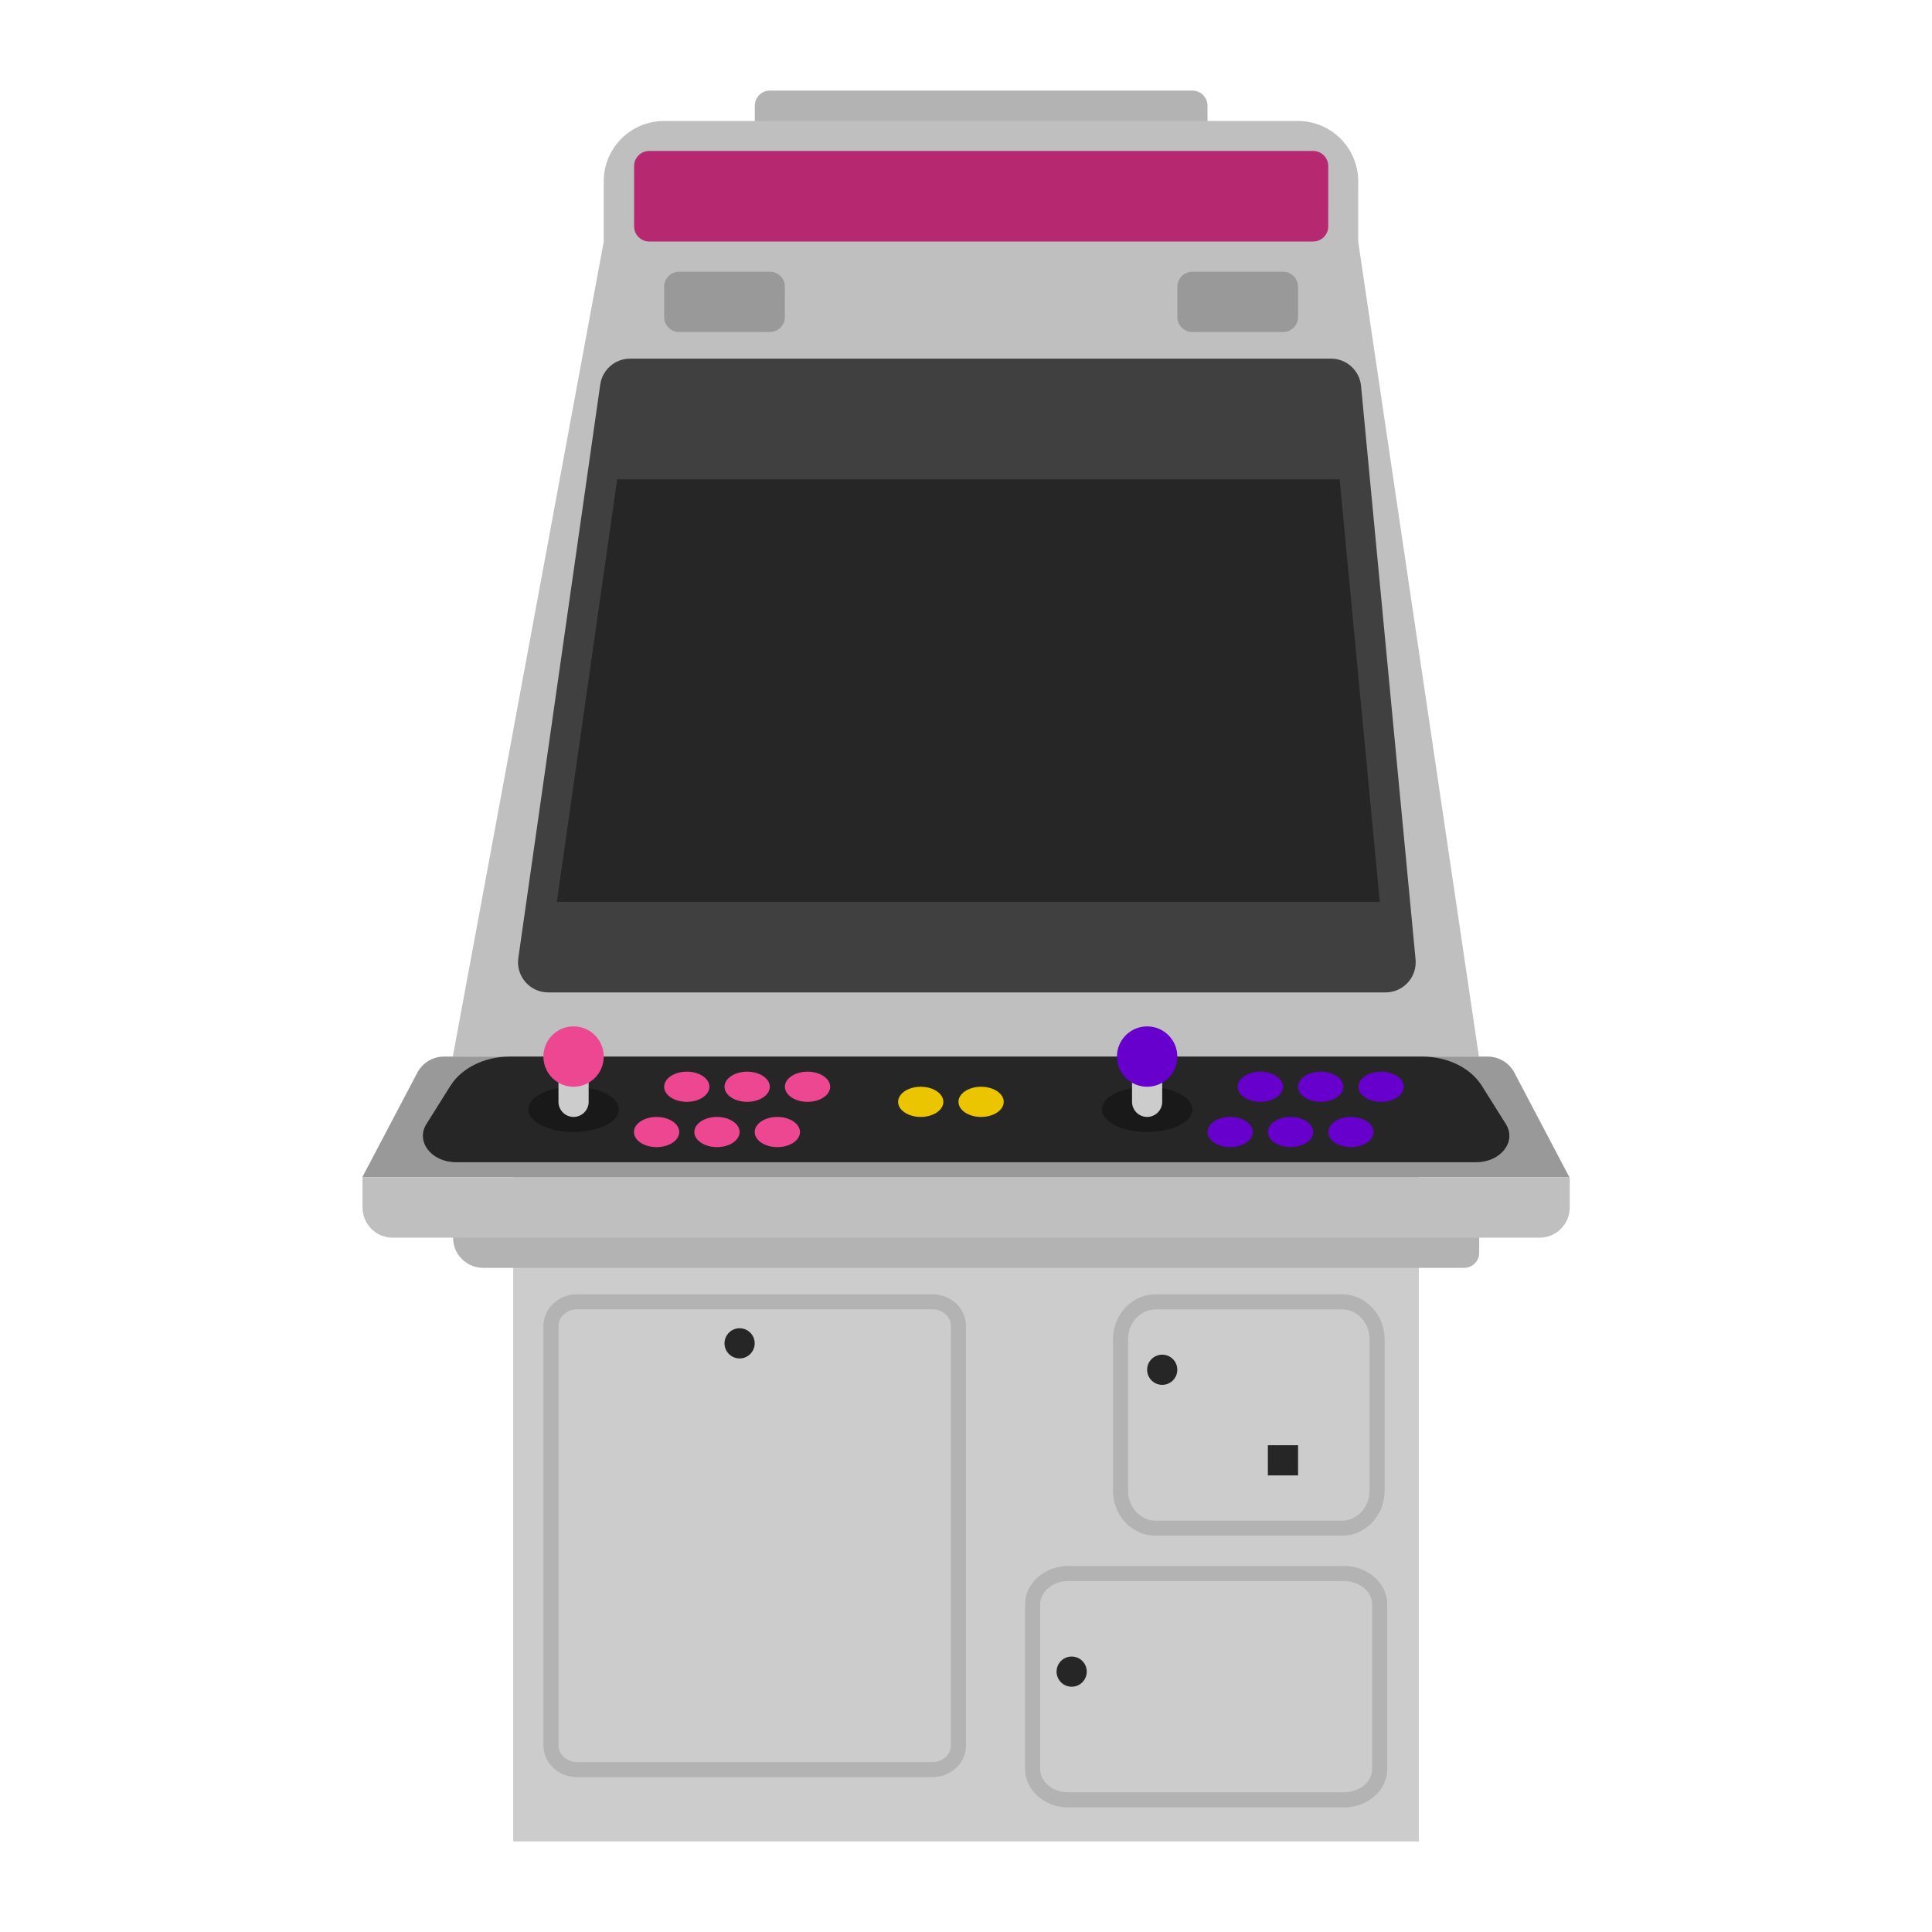 <?xml version="1.0" encoding="UTF-8" standalone="no"?>
<svg
   xmlns:dc="http://purl.org/dc/elements/1.1/"
   xmlns:cc="http://creativecommons.org/ns#"
   xmlns:rdf="http://www.w3.org/1999/02/22-rdf-syntax-ns#"
   xmlns:svg="http://www.w3.org/2000/svg"
   xmlns="http://www.w3.org/2000/svg"
   xmlns:sodipodi="http://sodipodi.sourceforge.net/DTD/sodipodi-0.dtd"
   xmlns:inkscape="http://www.inkscape.org/namespaces/inkscape"
   viewBox="0 0 341.333 341.333"
   height="256"
   width="256"
   xml:space="preserve"
   id="svg2"
   version="1.1"
   sodipodi:docname="Capcom - CP System II (J).svg"
   inkscape:version="0.92.2 (5c3e80d, 2017-08-06)"><sodipodi:namedview
     pagecolor="#ffffff"
     bordercolor="#666666"
     borderopacity="1"
     objecttolerance="10"
     gridtolerance="10"
     guidetolerance="10"
     inkscape:pageopacity="0"
     inkscape:pageshadow="2"
     inkscape:window-width="1024"
     inkscape:window-height="705"
     id="namedview94"
     showgrid="false"
     inkscape:pagecheckerboard="true"
     inkscape:zoom="0.69140623"
     inkscape:cx="170.66667"
     inkscape:cy="170.66667"
     inkscape:window-x="-8"
     inkscape:window-y="-8"
     inkscape:window-maximized="1"
     inkscape:current-layer="svg2" /><defs
     id="defs6"><clipPath
       id="clipPath18"
       clipPathUnits="userSpaceOnUse"><path
         id="path16"
         d="M 0,256 H 256 V 0 H 0 Z" /></clipPath><clipPath
       id="clipPath26"
       clipPathUnits="userSpaceOnUse"><path
         id="path24"
         d="M 40,252 H 216 V 4 H 40 Z" /></clipPath></defs><g
     id="g36"
     transform="matrix(1.333,0,0,-1.333,210.667,26.667)"><path
       inkscape:connector-curvature="0"
       d="m 0,0 h -56 c -1.104,0 -2,0.896 -2,2 v 4 c 0,1.104 0.896,2 2,2 H 0 C 1.104,8 2,7.104 2,6 V 2 C 2,0.896 1.104,0 0,0"
       style="fill:#b3b3b3;fill-opacity:1;fill-rule:nonzero;stroke:none"
       id="path38" /></g><g
     id="g40"
     transform="matrix(1.333,0,0,-1.333,80,186.667)"><path
       inkscape:connector-curvature="0"
       d="m 0,0 20,108 v 8 c 0,4.418 3.582,8 8,8 h 84 c 4.418,0 8,-3.582 8,-8 v -8 L 136,0 Z"
       style="fill:#bfbfbf;fill-opacity:1;fill-rule:nonzero;stroke:none"
       id="path42" /></g><path
     inkscape:connector-curvature="0"
     d="M 250.667,325.333 H 90.667 v -128 H 250.667 Z"
     style="fill:#cccccc;fill-opacity:1;fill-rule:nonzero;stroke:none;stroke-width:1.333"
     id="path44" /><g
     id="g46"
     transform="matrix(1.333,0,0,-1.333,244.785,175.333)"><path
       inkscape:connector-curvature="0"
       d="m 0,0 h -110.977 c -2.434,0 -4.304,2.156 -3.96,4.566 l 10.857,76 c 0.282,1.97 1.97,3.434 3.96,3.434 h 92.893 c 2.063,0 3.788,-1.568 3.983,-3.622 l 7.226,-76 C 4.205,2.03 2.358,0 0,0"
       style="fill:#404040;fill-opacity:1;fill-rule:nonzero;stroke:none"
       id="path48" /></g><g
     id="g50"
     transform="matrix(1.333,0,0,-1.333,164.73,228.661)"><path
       inkscape:connector-curvature="0"
       d="m 0,0 h -47.095 c -2.455,0 -4.452,-1.875 -4.452,-4.18 v -55.641 c 0,-2.304 1.997,-4.179 4.452,-4.179 H 0 c 2.455,0 4.453,1.875 4.453,4.179 V -4.18 C 4.453,-1.875 2.455,0 0,0 m 0,-2 c 1.353,0 2.453,-0.978 2.453,-2.18 V -59.821 C 2.453,-61.022 1.353,-62 0,-62 h -47.095 c -1.352,0 -2.452,0.978 -2.452,2.179 V -4.18 c 0,1.202 1.1,2.18 2.452,2.18 L 0,-2"
       style="fill:#b3b3b3;fill-opacity:1;fill-rule:nonzero;stroke:none"
       id="path52" /></g><g
     id="g54"
     transform="matrix(1.333,0,0,-1.333,237.092,228.667)"><path
       inkscape:connector-curvature="0"
       d="m 0,0 h -24.699 c -3.116,0 -5.653,-2.674 -5.653,-5.957 v -20.086 c 0,-3.283 2.537,-5.957 5.653,-5.957 H 0 c 3.115,0 5.652,2.674 5.652,5.957 V -5.957 C 5.652,-2.674 3.115,0 0,0 m 0,-2 c 2.014,0 3.652,-1.775 3.652,-3.957 V -26.043 C 3.652,-28.225 2.014,-30 0,-30 h -24.699 c -2.014,0 -3.653,1.775 -3.653,3.957 v 20.086 c 0,2.182 1.639,3.957 3.653,3.957 L 0,-2"
       style="fill:#b3b3b3;fill-opacity:1;fill-rule:nonzero;stroke:none"
       id="path56" /></g><g
     id="g58"
     transform="matrix(1.333,0,0,-1.333,237.444,276.667)"><path
       inkscape:connector-curvature="0"
       d="m 0,0 h -36.53 c -3.161,0 -5.736,-2.283 -5.736,-5.089 v -21.822 c 0,-2.806 2.575,-5.089 5.736,-5.089 H 0 c 3.161,0 5.734,2.283 5.734,5.089 V -5.089 C 5.734,-2.283 3.161,0 0,0 m 0,-2 c 2.06,0 3.734,-1.386 3.734,-3.089 V -26.911 C 3.734,-28.614 2.06,-30 0,-30 h -36.53 c -2.06,0 -3.736,1.386 -3.736,3.089 v 21.822 c 0,1.703 1.676,3.089 3.736,3.089 L 0,-2"
       style="fill:#b3b3b3;fill-opacity:1;fill-rule:nonzero;stroke:none"
       id="path60" /></g><g
     id="g62"
     transform="matrix(1.333,0,0,-1.333,136,58.667)"><path
       inkscape:connector-curvature="0"
       d="m 0,0 h -12 c -1.104,0 -2,0.896 -2,2 v 4 c 0,1.104 0.896,2 2,2 H 0 C 1.104,8 2,7.104 2,6 V 2 C 2,0.896 1.104,0 0,0"
       style="fill:#999999;fill-opacity:1;fill-rule:nonzero;stroke:none"
       id="path64" /></g><g
     id="g66"
     transform="matrix(1.333,0,0,-1.333,226.667,58.667)"><path
       inkscape:connector-curvature="0"
       d="m 0,0 h -12 c -1.104,0 -2,0.896 -2,2 v 4 c 0,1.104 0.896,2 2,2 H 0 C 1.104,8 2,7.104 2,6 V 2 C 2,0.896 1.104,0 0,0"
       style="fill:#999999;fill-opacity:1;fill-rule:nonzero;stroke:none"
       id="path68" /></g><g
     id="g70"
     transform="matrix(1.333,0,0,-1.333,232,42.667)"><path
       inkscape:connector-curvature="0"
       d="m 0,0 h -88 c -1.104,0 -2,0.896 -2,2 v 8 c 0,1.104 0.896,2 2,2 H 0 c 1.104,0 2,-0.896 2,-2 V 2 C 2,0.896 1.104,0 0,0"
       style="fill:#b62971;fill-opacity:1;fill-rule:nonzero;stroke:none"
       id="path72" /></g><g
     id="g74"
     transform="matrix(1.333,0,0,-1.333,64,208)"><path
       inkscape:connector-curvature="0"
       d="M 0,0 7.296,13.863 C 7.988,15.177 9.351,16 10.836,16 h 138.328 c 1.485,0 2.848,-0.823 3.54,-2.137 L 160,0 Z"
       style="fill:#999999;fill-opacity:1;fill-rule:nonzero;stroke:none"
       id="path76" /></g><g
     id="g78"
     transform="matrix(1.333,0,0,-1.333,260.799,205.333)"><path
       inkscape:connector-curvature="0"
       d="m 0,0 h -135.199 c -3.267,0 -5.392,2.738 -3.931,5.065 l 3.18,5.066 c 1.489,2.371 4.533,3.869 7.862,3.869 H -7.11 c 3.329,0 6.372,-1.498 7.861,-3.869 L 3.931,5.065 C 5.392,2.738 3.267,0 0,0"
       style="fill:#262626;fill-opacity:1;fill-rule:nonzero;stroke:none"
       id="path80" /></g><path
     inkscape:connector-curvature="0"
     d="m 229.333,260.667 h -5.333 v -5.333 h 5.333 z"
     style="fill:#262626;fill-opacity:1;fill-rule:nonzero;stroke:none;stroke-width:1.333"
     id="path82" /><g
     id="g84"
     transform="matrix(1.333,0,0,-1.333,208,242)"><path
       inkscape:connector-curvature="0"
       d="m 0,0 c 0,-1.104 -0.896,-2 -2,-2 -1.104,0 -2,0.896 -2,2 0,1.104 0.896,2 2,2 1.104,0 2,-0.896 2,-2"
       style="fill:#262626;fill-opacity:1;fill-rule:nonzero;stroke:none"
       id="path86" /></g><g
     id="g88"
     transform="matrix(1.333,0,0,-1.333,133.333,237.333)"><path
       inkscape:connector-curvature="0"
       d="m 0,0 c 0,-1.104 -0.896,-2 -2,-2 -1.104,0 -2,0.896 -2,2 0,1.104 0.896,2 2,2 1.104,0 2,-0.896 2,-2"
       style="fill:#262626;fill-opacity:1;fill-rule:nonzero;stroke:none"
       id="path90" /></g><g
     id="g92"
     transform="matrix(1.333,0,0,-1.333,192,295.333)"><path
       inkscape:connector-curvature="0"
       d="m 0,0 c 0,-1.104 -0.896,-2 -2,-2 -1.104,0 -2,0.896 -2,2 0,1.104 0.896,2 2,2 1.104,0 2,-0.896 2,-2"
       style="fill:#262626;fill-opacity:1;fill-rule:nonzero;stroke:none"
       id="path94" /></g><g
     id="g96"
     transform="matrix(1.333,0,0,-1.333,258.667,224)"><path
       inkscape:connector-curvature="0"
       d="m 0,0 h -130 c -2.209,0 -4,1.791 -4,4 V 8 H 2 V 2 C 2,0.896 1.104,0 0,0"
       style="fill:#b3b3b3;fill-opacity:1;fill-rule:nonzero;stroke:none"
       id="path98" /></g><g
     id="g100"
     transform="matrix(1.333,0,0,-1.333,272,218.667)"><path
       inkscape:connector-curvature="0"
       d="m 0,0 h -152 c -2.209,0 -4,1.791 -4,4 V 8 H 4 V 4 C 4,1.791 2.209,0 0,0"
       style="fill:#bfbfbf;fill-opacity:1;fill-rule:nonzero;stroke:none"
       id="path102" /></g><g
     id="g104"
     transform="matrix(1.333,0,0,-1.333,243.771,159.333)"><path
       inkscape:connector-curvature="0"
       d="m 0,0 -5.325,56 h -95.748 l -8,-56 z"
       style="fill:#262626;fill-opacity:1;fill-rule:nonzero;stroke:none"
       id="path106" /></g><g
     id="g108"
     transform="matrix(1.333,0,0,-1.333,248,192)"><path
       inkscape:connector-curvature="0"
       d="m 0,0 c 0,-1.104 -1.343,-2 -3,-2 -1.657,0 -3,0.896 -3,2 0,1.104 1.343,2 3,2 1.657,0 3,-0.896 3,-2"
       style="fill:#6700cc;fill-opacity:1;fill-rule:nonzero;stroke:none"
       id="path110" /></g><g
     id="g112"
     transform="matrix(1.333,0,0,-1.333,242.667,200)"><path
       inkscape:connector-curvature="0"
       d="m 0,0 c 0,-1.104 -1.343,-2 -3,-2 -1.657,0 -3,0.896 -3,2 0,1.104 1.343,2 3,2 1.657,0 3,-0.896 3,-2"
       style="fill:#6700cc;fill-opacity:1;fill-rule:nonzero;stroke:none"
       id="path114" /></g><g
     id="g116"
     transform="matrix(1.333,0,0,-1.333,237.333,192)"><path
       inkscape:connector-curvature="0"
       d="m 0,0 c 0,-1.104 -1.343,-2 -3,-2 -1.657,0 -3,0.896 -3,2 0,1.104 1.343,2 3,2 1.657,0 3,-0.896 3,-2"
       style="fill:#6700cc;fill-opacity:1;fill-rule:nonzero;stroke:none"
       id="path118" /></g><g
     id="g120"
     transform="matrix(1.333,0,0,-1.333,232,200)"><path
       inkscape:connector-curvature="0"
       d="m 0,0 c 0,-1.104 -1.343,-2 -3,-2 -1.657,0 -3,0.896 -3,2 0,1.104 1.343,2 3,2 1.657,0 3,-0.896 3,-2"
       style="fill:#6700cc;fill-opacity:1;fill-rule:nonzero;stroke:none"
       id="path122" /></g><g
     id="g124"
     transform="matrix(1.333,0,0,-1.333,226.667,192)"><path
       inkscape:connector-curvature="0"
       d="m 0,0 c 0,-1.104 -1.343,-2 -3,-2 -1.657,0 -3,0.896 -3,2 0,1.104 1.343,2 3,2 1.657,0 3,-0.896 3,-2"
       style="fill:#6700cc;fill-opacity:1;fill-rule:nonzero;stroke:none"
       id="path126" /></g><g
     id="g128"
     transform="matrix(1.333,0,0,-1.333,177.333,194.667)"><path
       inkscape:connector-curvature="0"
       d="m 0,0 c 0,-1.104 -1.343,-2 -3,-2 -1.657,0 -3,0.896 -3,2 0,1.104 1.343,2 3,2 1.657,0 3,-0.896 3,-2"
       style="fill:#eac500;fill-opacity:1;fill-rule:nonzero;stroke:none"
       id="path130" /></g><g
     id="g132"
     transform="matrix(1.333,0,0,-1.333,166.667,194.667)"><path
       inkscape:connector-curvature="0"
       d="m 0,0 c 0,-1.104 -1.343,-2 -3,-2 -1.657,0 -3,0.896 -3,2 0,1.104 1.343,2 3,2 1.657,0 3,-0.896 3,-2"
       style="fill:#eac500;fill-opacity:1;fill-rule:nonzero;stroke:none"
       id="path134" /></g><g
     id="g136"
     transform="matrix(1.333,0,0,-1.333,221.333,200)"><path
       inkscape:connector-curvature="0"
       d="m 0,0 c 0,-1.104 -1.343,-2 -3,-2 -1.657,0 -3,0.896 -3,2 0,1.104 1.343,2 3,2 1.657,0 3,-0.896 3,-2"
       style="fill:#6700cc;fill-opacity:1;fill-rule:nonzero;stroke:none"
       id="path138" /></g><g
     id="g140"
     transform="matrix(1.333,0,0,-1.333,146.667,192)"><path
       inkscape:connector-curvature="0"
       d="m 0,0 c 0,-1.104 -1.343,-2 -3,-2 -1.657,0 -3,0.896 -3,2 0,1.104 1.343,2 3,2 1.657,0 3,-0.896 3,-2"
       style="fill:#ed4792;fill-opacity:1;fill-rule:nonzero;stroke:none"
       id="path142" /></g><g
     id="g144"
     transform="matrix(1.333,0,0,-1.333,141.333,200)"><path
       inkscape:connector-curvature="0"
       d="m 0,0 c 0,-1.104 -1.343,-2 -3,-2 -1.657,0 -3,0.896 -3,2 0,1.104 1.343,2 3,2 1.657,0 3,-0.896 3,-2"
       style="fill:#ed4792;fill-opacity:1;fill-rule:nonzero;stroke:none"
       id="path146" /></g><g
     id="g148"
     transform="matrix(1.333,0,0,-1.333,136,192)"><path
       inkscape:connector-curvature="0"
       d="m 0,0 c 0,-1.104 -1.343,-2 -3,-2 -1.657,0 -3,0.896 -3,2 0,1.104 1.343,2 3,2 1.657,0 3,-0.896 3,-2"
       style="fill:#ed4792;fill-opacity:1;fill-rule:nonzero;stroke:none"
       id="path150" /></g><g
     id="g152"
     transform="matrix(1.333,0,0,-1.333,130.667,200)"><path
       inkscape:connector-curvature="0"
       d="m 0,0 c 0,-1.104 -1.343,-2 -3,-2 -1.657,0 -3,0.896 -3,2 0,1.104 1.343,2 3,2 1.657,0 3,-0.896 3,-2"
       style="fill:#ed4792;fill-opacity:1;fill-rule:nonzero;stroke:none"
       id="path154" /></g><g
     id="g156"
     transform="matrix(1.333,0,0,-1.333,125.333,192)"><path
       inkscape:connector-curvature="0"
       d="m 0,0 c 0,-1.104 -1.343,-2 -3,-2 -1.657,0 -3,0.896 -3,2 0,1.104 1.343,2 3,2 1.657,0 3,-0.896 3,-2"
       style="fill:#ed4792;fill-opacity:1;fill-rule:nonzero;stroke:none"
       id="path158" /></g><g
     id="g160"
     transform="matrix(1.333,0,0,-1.333,120,200)"><path
       inkscape:connector-curvature="0"
       d="m 0,0 c 0,-1.104 -1.343,-2 -3,-2 -1.657,0 -3,0.896 -3,2 0,1.104 1.343,2 3,2 1.657,0 3,-0.896 3,-2"
       style="fill:#ed4792;fill-opacity:1;fill-rule:nonzero;stroke:none"
       id="path162" /></g><g
     id="g164"
     transform="matrix(1.333,0,0,-1.333,210.667,196)"><path
       inkscape:connector-curvature="0"
       d="m 0,0 c 0,-1.657 -2.687,-3 -6,-3 -3.313,0 -6,1.343 -6,3 0,1.657 2.687,3 6,3 3.313,0 6,-1.343 6,-3"
       style="fill:#191919;fill-opacity:1;fill-rule:nonzero;stroke:none"
       id="path166" /></g><g
     id="g168"
     transform="matrix(1.333,0,0,-1.333,109.333,196)"><path
       inkscape:connector-curvature="0"
       d="m 0,0 c 0,-1.657 -2.687,-3 -6,-3 -3.313,0 -6,1.343 -6,3 0,1.657 2.687,3 6,3 3.313,0 6,-1.343 6,-3"
       style="fill:#191919;fill-opacity:1;fill-rule:nonzero;stroke:none"
       id="path170" /></g><g
     id="g172"
     transform="matrix(1.333,0,0,-1.333,101.333,197.333)"><path
       inkscape:connector-curvature="0"
       d="M 0,0 V 0 C -1.1,0 -2,0.9 -2,2 V 6 C -2,7.1 -1.1,8 0,8 1.1,8 2,7.1 2,6 V 2 C 2,0.9 1.1,0 0,0"
       style="fill:#cccccc;fill-opacity:1;fill-rule:nonzero;stroke:none"
       id="path174" /></g><g
     id="g176"
     transform="matrix(1.333,0,0,-1.333,106.667,186.667)"><path
       inkscape:connector-curvature="0"
       d="m 0,0 c 0,-2.209 -1.791,-4 -4,-4 -2.209,0 -4,1.791 -4,4 0,2.209 1.791,4 4,4 2.209,0 4,-1.791 4,-4"
       style="fill:#ed4792;fill-opacity:1;fill-rule:nonzero;stroke:none"
       id="path178" /></g><g
     id="g180"
     transform="matrix(1.333,0,0,-1.333,202.667,197.333)"><path
       inkscape:connector-curvature="0"
       d="M 0,0 V 0 C -1.1,0 -2,0.9 -2,2 V 6 C -2,7.1 -1.1,8 0,8 1.1,8 2,7.1 2,6 V 2 C 2,0.9 1.1,0 0,0"
       style="fill:#cccccc;fill-opacity:1;fill-rule:nonzero;stroke:none"
       id="path182" /></g><g
     id="g184"
     transform="matrix(1.333,0,0,-1.333,208,186.667)"><path
       inkscape:connector-curvature="0"
       d="m 0,0 c 0,-2.209 -1.791,-4 -4,-4 -2.209,0 -4,1.791 -4,4 0,2.209 1.791,4 4,4 2.209,0 4,-1.791 4,-4"
       style="fill:#6700cc;fill-opacity:1;fill-rule:nonzero;stroke:none"
       id="path186" /></g></svg>
